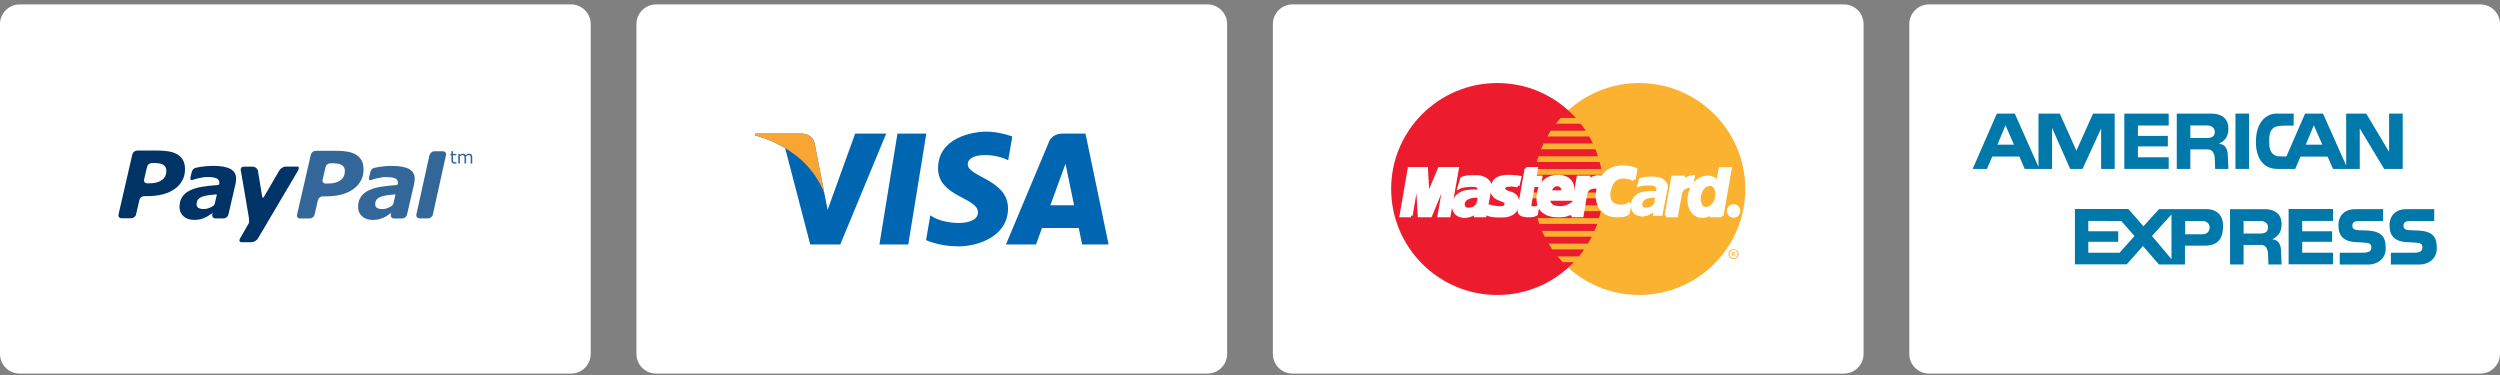 <?xml version="1.0" encoding="utf-8"?>
<!-- Generator: Adobe Illustrator 16.0.0, SVG Export Plug-In . SVG Version: 6.00 Build 0)  -->
<!DOCTYPE svg PUBLIC "-//W3C//DTD SVG 1.1//EN" "http://www.w3.org/Graphics/SVG/1.1/DTD/svg11.dtd">
<svg version="1.1" id="Layer_1" xmlns="http://www.w3.org/2000/svg" xmlns:xlink="http://www.w3.org/1999/xlink" x="0px" y="0px"
	 width="160px" height="24px" viewBox="0 0 160 24" enable-background="new 0 0 160 24" xml:space="preserve">
<rect x="0" y="0" width="160" height="24" fill="#808080" stroke="none"/>
<g>
	<path fill="#FFFFFF" d="M78.536,22.649c0,0.695-0.563,1.26-1.26,1.26H41.992c-0.696,0-1.26-0.564-1.26-1.26V1.542
		c0-0.696,0.564-1.26,1.26-1.26h35.284c0.696,0,1.26,0.564,1.26,1.26V22.649z"/>
	<g>
		<g>
			<polygon fill="#0066B2" points="58.129,15.645 56.283,15.645 57.437,8.551 59.284,8.551 			"/>
			<path fill="#0066B2" d="M54.729,8.551l-1.761,4.878l-0.208-1.05v0l-0.622-3.19c0,0-0.075-0.639-0.876-0.639h-2.91l-0.034,0.121
				c0,0,0.89,0.185,1.932,0.811l1.604,6.162h1.924l2.938-7.093H54.729z"/>
			<path fill="#0066B2" d="M69.255,15.645h1.695l-1.479-7.093h-1.483c-0.686,0-0.854,0.529-0.854,0.529l-2.753,6.564h1.925
				l0.385-1.054h2.348L69.255,15.645z M67.223,13.136l0.97-2.655l0.547,2.655H67.223z"/>
			<path fill="#0066B2" d="M64.524,10.257l0.264-1.523c0,0-0.813-0.309-1.661-0.309c-0.916,0-3.092,0.4-3.092,2.348
				c0,1.833,2.554,1.855,2.554,2.817c0,0.963-2.291,0.791-3.047,0.185l-0.274,1.592c0,0,0.824,0.4,2.084,0.4
				c1.259,0,3.162-0.652,3.162-2.429c0-1.844-2.577-2.016-2.577-2.817C61.937,9.718,63.735,9.822,64.524,10.257z"/>
		</g>
		<path fill="#F9A533" d="M52.76,12.38l-0.622-3.19c0,0-0.075-0.639-0.876-0.639h-2.91l-0.034,0.121c0,0,1.399,0.29,2.741,1.375
			C52.342,11.086,52.76,12.38,52.76,12.38z"/>
	</g>
</g>
<g>
	<path fill="#FFFFFF" d="M37.805,22.648c0,0.697-0.564,1.261-1.261,1.261H1.259C0.564,23.909,0,23.346,0,22.648V1.542
		c0-0.696,0.564-1.26,1.259-1.26h35.285c0.696,0,1.261,0.563,1.261,1.26V22.648z"/>
	<g>
		<path fill="#336699" d="M26.183,10.818c-0.238-0.132-0.612-0.2-1.124-0.2c-0.253,0-0.507,0.02-0.764,0.06
			c-0.187,0.029-0.205,0.034-0.321,0.059c-0.239,0.053-0.276,0.292-0.276,0.292l-0.077,0.317c-0.043,0.201,0.071,0.192,0.122,0.177
			c0.105-0.032,0.162-0.063,0.376-0.111c0.204-0.046,0.418-0.081,0.589-0.079c0.253,0,0.443,0.027,0.572,0.08
			c0.126,0.056,0.189,0.15,0.189,0.286c0.001,0.032,0.001,0.063-0.01,0.089c-0.011,0.025-0.03,0.049-0.091,0.057
			c-0.359,0.021-0.617,0.055-0.93,0.1c-0.306,0.043-0.573,0.117-0.798,0.219c-0.238,0.106-0.418,0.249-0.541,0.428
			c-0.12,0.181-0.181,0.4-0.181,0.658c0,0.243,0.087,0.441,0.257,0.597c0.172,0.151,0.395,0.228,0.664,0.228
			c0.169-0.001,0.301-0.014,0.396-0.037c0.092-0.023,0.194-0.058,0.302-0.104c0.081-0.034,0.168-0.083,0.26-0.144
			c0.092-0.062,0.155-0.105,0.237-0.159l0.003,0.005l-0.023,0.102c-0.001,0.001-0.001,0.002-0.001,0.002v0.002
			c-0.026,0.123,0.048,0.224,0.168,0.236l0.002,0.002h0.011l0.001,0.001c0.079,0,0.354,0,0.483-0.001h0.091
			c0.006,0,0.006-0.002,0.008-0.003c0.124-0.015,0.241-0.116,0.27-0.237l0.461-1.982c0.009-0.047,0.018-0.1,0.022-0.164
			c0.006-0.062,0.014-0.114,0.012-0.151C26.541,11.16,26.421,10.952,26.183,10.818z M25.068,13.183
			c-0.078,0.049-0.16,0.092-0.246,0.127c-0.117,0.047-0.227,0.071-0.328,0.071c-0.157,0-0.277-0.021-0.359-0.069
			c-0.081-0.045-0.123-0.122-0.122-0.234c0-0.129,0.029-0.229,0.091-0.308c0.063-0.075,0.154-0.136,0.27-0.181
			c0.113-0.039,0.253-0.071,0.414-0.093c0.145-0.018,0.428-0.051,0.464-0.051s0.061-0.02,0.044,0.076
			c-0.006,0.042-0.089,0.379-0.127,0.531C25.157,13.098,25.096,13.164,25.068,13.183z"/>
		<path fill="#003366" d="M18.275,10.662c-0.134,0-0.312,0.109-0.395,0.241c0,0-0.903,1.546-0.991,1.701
			c-0.048,0.083-0.097,0.03-0.105-0.001c-0.007-0.038-0.279-1.689-0.279-1.689c-0.031-0.133-0.17-0.248-0.344-0.248L15.6,10.667
			c-0.136,0-0.22,0.109-0.19,0.24c0,0,0.43,2.437,0.514,3.01c0.042,0.316-0.004,0.373-0.004,0.373l-0.557,0.972
			c-0.082,0.131-0.037,0.239,0.098,0.239l0.651-0.001c0.135,0,0.313-0.106,0.395-0.238l2.506-4.241c0,0,0.24-0.362,0.019-0.359
			C18.88,10.665,18.275,10.662,18.275,10.662"/>
		<path fill="#003366" d="M10.361,11.523c-0.189,0.139-0.452,0.209-0.793,0.209H9.414c-0.136,0-0.222-0.108-0.192-0.241l0.19-0.815
			c0.028-0.131,0.164-0.241,0.3-0.239l0.206-0.002c0.241,0,0.423,0.041,0.548,0.123c0.121,0.079,0.183,0.206,0.179,0.375
			C10.648,11.188,10.552,11.385,10.361,11.523 M11.721,10.266c-0.078-0.153-0.195-0.277-0.345-0.37
			c-0.155-0.097-0.336-0.163-0.546-0.202c-0.211-0.038-0.459-0.057-0.743-0.06L8.773,9.636c-0.137,0.001-0.27,0.108-0.302,0.239
			l-0.886,3.853c-0.03,0.131,0.055,0.239,0.191,0.239h0.629c0.135,0,0.271-0.105,0.301-0.239l0.216-0.935
			c0.029-0.132,0.164-0.239,0.3-0.239h0.18c0.77-0.001,1.366-0.159,1.796-0.474c0.428-0.314,0.642-0.731,0.641-1.247
			C11.842,10.606,11.802,10.417,11.721,10.266"/>
		<path fill="#336699" d="M21.788,11.54c-0.188,0.137-0.453,0.206-0.794,0.206h-0.156c-0.136,0.001-0.223-0.109-0.191-0.24
			l0.189-0.816c0.028-0.129,0.165-0.24,0.299-0.238l0.207-0.002c0.242,0.002,0.422,0.042,0.547,0.122
			c0.123,0.081,0.183,0.208,0.183,0.375C22.072,11.203,21.978,11.399,21.788,11.54 M23.146,10.279
			c-0.078-0.152-0.197-0.275-0.347-0.371c-0.153-0.096-0.336-0.162-0.548-0.2c-0.207-0.037-0.457-0.058-0.74-0.059L20.196,9.65
			c-0.136,0.002-0.268,0.108-0.3,0.24l-0.885,3.851c-0.032,0.132,0.056,0.241,0.189,0.24l0.632-0.001
			c0.134,0.001,0.27-0.107,0.302-0.239l0.213-0.934c0.03-0.131,0.167-0.241,0.302-0.239h0.18c0.771,0,1.369-0.159,1.796-0.474
			c0.427-0.317,0.642-0.732,0.642-1.249C23.266,10.621,23.227,10.43,23.146,10.279"/>
		<path fill="#003366" d="M14.753,10.815c-0.238-0.133-0.612-0.2-1.124-0.2c-0.253,0-0.507,0.02-0.763,0.06
			c-0.187,0.029-0.206,0.034-0.323,0.059c-0.238,0.053-0.276,0.292-0.276,0.292l-0.077,0.316c-0.044,0.202,0.072,0.193,0.124,0.178
			c0.104-0.031,0.16-0.062,0.374-0.111c0.202-0.046,0.418-0.081,0.59-0.079c0.252,0,0.443,0.027,0.571,0.08
			c0.126,0.056,0.189,0.15,0.189,0.286c0.001,0.032,0.001,0.063-0.01,0.089c-0.01,0.024-0.03,0.048-0.09,0.057
			c-0.359,0.021-0.617,0.055-0.929,0.1c-0.306,0.042-0.574,0.117-0.799,0.219c-0.238,0.107-0.417,0.249-0.54,0.428
			c-0.121,0.181-0.181,0.4-0.181,0.658c0,0.243,0.087,0.441,0.257,0.597c0.172,0.151,0.395,0.228,0.664,0.228
			c0.169-0.002,0.3-0.015,0.396-0.038c0.093-0.023,0.194-0.057,0.302-0.103c0.081-0.034,0.168-0.083,0.26-0.144
			c0.091-0.062,0.156-0.105,0.237-0.159l0.003,0.005l-0.023,0.102c0,0.001,0,0.001,0,0.002v0.002
			c-0.027,0.123,0.047,0.224,0.168,0.235l0.002,0.003h0.01l0.001,0.001c0.079,0,0.355,0,0.483-0.001h0.09
			c0.006,0,0.006-0.002,0.009-0.003c0.124-0.016,0.241-0.116,0.269-0.237l0.46-1.983c0.01-0.046,0.02-0.1,0.023-0.162
			c0.006-0.063,0.013-0.114,0.011-0.151C15.112,11.157,14.993,10.95,14.753,10.815z M13.642,13.18
			c-0.079,0.049-0.161,0.092-0.248,0.127c-0.116,0.047-0.227,0.071-0.329,0.071c-0.157,0-0.278-0.021-0.359-0.069
			c-0.081-0.045-0.123-0.123-0.123-0.234c0-0.129,0.03-0.229,0.092-0.308c0.063-0.076,0.153-0.137,0.268-0.181
			c0.114-0.04,0.253-0.071,0.416-0.094c0.143-0.018,0.427-0.05,0.463-0.051c0.036,0,0.061-0.021,0.044,0.076
			c-0.007,0.042-0.089,0.379-0.126,0.531C13.729,13.095,13.668,13.162,13.642,13.18z"/>
		<g>
			<g>
				<path fill="#336699" d="M28.542,9.92c0.027-0.13-0.055-0.238-0.19-0.238h-0.563l0,0h-0.001c-0.119,0-0.229,0.089-0.275,0.2
					c-0.007,0.014-0.022,0.024-0.026,0.039c0,0-0.014,0.062-0.036,0.167l-0.768,3.478c-0.021,0.093-0.036,0.157-0.04,0.172
					l0.003,0.004c-0.025,0.118,0.048,0.207,0.16,0.224l0.009,0.013h0.584c0.134,0,0.271-0.107,0.302-0.24l0.844-3.817L28.542,9.92z"
					/>
			</g>
		</g>
		<g>
			<path fill="#336699" d="M29.207,10.458c-0.02,0.005-0.041,0.009-0.063,0.012c-0.023,0.003-0.043,0.005-0.062,0.005
				c-0.062,0-0.11-0.017-0.143-0.05c-0.032-0.034-0.048-0.087-0.048-0.161V9.938h-0.07V9.852h0.07V9.676h0.102v0.176h0.214v0.087
				h-0.214v0.278c0,0.032,0.002,0.058,0.002,0.076c0.002,0.018,0.008,0.035,0.017,0.051c0.009,0.015,0.019,0.025,0.033,0.032
				c0.014,0.006,0.035,0.01,0.063,0.01c0.018,0,0.035-0.003,0.054-0.007c0.019-0.005,0.031-0.01,0.039-0.013h0.006V10.458z"/>
			<path fill="#336699" d="M30.226,10.464h-0.104v-0.35c0-0.025-0.001-0.051-0.003-0.076c-0.003-0.024-0.008-0.043-0.016-0.059
				c-0.009-0.015-0.021-0.027-0.036-0.035c-0.017-0.008-0.039-0.012-0.068-0.012s-0.058,0.007-0.086,0.021
				c-0.029,0.014-0.059,0.033-0.087,0.055c0.001,0.008,0.002,0.018,0.002,0.029c0.001,0.011,0.002,0.021,0.002,0.033v0.393h-0.103
				v-0.35c0-0.026-0.002-0.053-0.005-0.076c-0.002-0.025-0.008-0.044-0.016-0.059c-0.007-0.016-0.02-0.027-0.035-0.036
				c-0.016-0.007-0.038-0.011-0.068-0.011c-0.028,0-0.057,0.007-0.085,0.021s-0.056,0.031-0.085,0.053v0.458h-0.102V9.852h0.102
				v0.068c0.033-0.026,0.065-0.048,0.098-0.063c0.03-0.015,0.064-0.022,0.103-0.022c0.041,0,0.076,0.008,0.105,0.026
				c0.028,0.017,0.05,0.042,0.064,0.073c0.042-0.035,0.08-0.061,0.114-0.076c0.035-0.016,0.07-0.023,0.11-0.023
				c0.067,0,0.117,0.021,0.149,0.062c0.032,0.041,0.048,0.098,0.048,0.17V10.464z"/>
		</g>
	</g>
</g>
<g>
	<path fill="#FFFFFF" d="M119.269,22.649c0,0.696-0.564,1.26-1.261,1.26H82.724c-0.696,0-1.261-0.563-1.261-1.26V1.542
		c0-0.696,0.564-1.26,1.261-1.26h35.284c0.696,0,1.261,0.564,1.261,1.26V22.649z"/>
	<g>
		<polygon fill-rule="evenodd" clip-rule="evenodd" fill="#FBB231" points="104.903,18.878 105.252,18.869 105.598,18.844 
			105.937,18.8 106.272,18.741 106.601,18.665 106.923,18.573 107.239,18.466 107.548,18.344 107.85,18.208 108.143,18.06 
			108.426,17.895 108.703,17.718 108.969,17.528 109.225,17.326 109.472,17.115 109.708,16.889 109.934,16.652 110.146,16.405 
			110.348,16.149 110.538,15.884 110.714,15.606 110.879,15.323 111.026,15.03 111.165,14.729 111.285,14.418 111.394,14.103 
			111.484,13.781 111.561,13.453 111.62,13.117 111.663,12.778 111.688,12.433 111.697,12.083 111.688,11.735 111.663,11.392 
			111.62,11.054 111.561,10.722 111.484,10.395 111.394,10.074 111.285,9.759 111.165,9.452 111.026,9.153 110.879,8.859 
			110.714,8.578 110.538,8.302 110.348,8.036 110.146,7.782 109.934,7.535 109.708,7.299 109.472,7.075 109.225,6.863 
			108.969,6.661 108.703,6.471 108.426,6.295 108.143,6.133 107.85,5.984 107.548,5.846 107.239,5.726 106.923,5.618 106.601,5.526 
			106.272,5.451 105.937,5.392 105.598,5.348 105.252,5.323 104.903,5.313 104.555,5.323 104.209,5.348 103.871,5.392 
			103.537,5.451 103.21,5.526 102.887,5.618 102.573,5.726 102.265,5.846 101.965,5.984 101.675,6.133 101.391,6.295 101.116,6.471 
			100.852,6.661 100.595,6.863 100.35,7.075 100.113,7.299 99.89,7.535 99.677,7.782 99.475,8.036 99.289,8.302 99.111,8.578 
			98.949,8.859 98.799,9.153 98.664,9.452 98.542,9.759 98.438,10.074 98.346,10.395 98.27,10.722 98.211,11.054 98.167,11.392 
			98.142,11.735 98.133,12.083 98.142,12.433 98.167,12.778 98.211,13.117 98.27,13.453 98.346,13.781 98.438,14.103 98.542,14.418 
			98.664,14.729 98.799,15.03 98.949,15.323 99.111,15.606 99.289,15.884 99.475,16.149 99.677,16.405 99.89,16.652 100.113,16.889 
			100.35,17.115 100.595,17.326 100.852,17.528 101.116,17.718 101.391,17.895 101.675,18.06 101.965,18.208 102.265,18.344 
			102.573,18.466 102.887,18.573 103.21,18.665 103.537,18.741 103.871,18.8 104.209,18.844 104.555,18.869 104.903,18.878 
			104.903,18.878 		"/>
		<polygon fill-rule="evenodd" clip-rule="evenodd" fill="#EC1C2E" points="95.829,18.878 96.176,18.869 96.521,18.844 96.86,18.8 
			97.195,18.741 97.521,18.665 97.844,18.573 98.158,18.466 98.467,18.344 98.766,18.208 99.057,18.06 99.341,17.895 99.615,17.718 
			99.881,17.528 100.137,17.326 100.381,17.115 100.617,16.889 100.842,16.652 101.055,16.405 101.256,16.149 101.443,15.884 
			101.619,15.606 101.782,15.323 101.933,15.03 102.067,14.729 102.189,14.418 102.294,14.103 102.386,13.781 102.461,13.453 
			102.521,13.117 102.564,12.778 102.589,12.433 102.599,12.083 102.589,11.735 102.564,11.392 102.521,11.054 102.461,10.722 
			102.386,10.395 102.294,10.074 102.189,9.759 102.067,9.452 101.933,9.153 101.782,8.859 101.619,8.578 101.443,8.302 
			101.256,8.036 101.055,7.782 100.842,7.535 100.617,7.299 100.381,7.075 100.137,6.863 99.881,6.661 99.615,6.471 99.341,6.295 
			99.057,6.133 98.766,5.984 98.467,5.846 98.158,5.726 97.844,5.618 97.521,5.526 97.195,5.451 96.86,5.392 96.521,5.348 
			96.176,5.323 95.829,5.313 95.479,5.323 95.134,5.348 94.795,5.392 94.459,5.451 94.131,5.526 93.809,5.618 93.493,5.726 
			93.184,5.846 92.883,5.984 92.59,6.133 92.306,6.295 92.029,6.471 91.763,6.661 91.507,6.863 91.26,7.075 91.024,7.299 
			90.798,7.535 90.585,7.782 90.384,8.036 90.194,8.302 90.018,8.578 89.854,8.859 89.704,9.153 89.567,9.452 89.445,9.759 
			89.338,10.074 89.246,10.395 89.172,10.722 89.111,11.054 89.068,11.392 89.043,11.735 89.033,12.083 89.043,12.433 
			89.068,12.778 89.111,13.117 89.172,13.453 89.246,13.781 89.338,14.103 89.445,14.418 89.567,14.729 89.704,15.03 89.854,15.323 
			90.018,15.606 90.194,15.884 90.384,16.149 90.585,16.405 90.798,16.652 91.024,16.889 91.26,17.115 91.507,17.326 91.763,17.528 
			92.029,17.718 92.306,17.895 92.59,18.06 92.883,18.208 93.184,18.344 93.493,18.466 93.809,18.573 94.131,18.665 94.459,18.741 
			94.795,18.8 95.134,18.844 95.479,18.869 95.829,18.878 95.829,18.878 		"/>
		<polygon fill-rule="evenodd" clip-rule="evenodd" fill="#FBB231" points="99.572,7.915 103.175,7.915 103.175,7.546 99.883,7.546 
			99.572,7.915 99.572,7.915 		"/>
		<polygon fill-rule="evenodd" clip-rule="evenodd" fill="#FBB231" points="99.031,8.733 103.175,8.733 103.175,8.365 99.249,8.365 
			99.031,8.733 99.031,8.733 		"/>
		<polygon fill-rule="evenodd" clip-rule="evenodd" fill="#FBB231" points="98.629,9.551 103.175,9.551 103.175,9.182 98.789,9.182 
			98.629,9.551 98.629,9.551 		"/>
		<polygon fill-rule="evenodd" clip-rule="evenodd" fill="#FBB231" points="98.352,10.37 103.175,10.37 103.175,10.001 
			98.467,10.001 98.352,10.37 98.352,10.37 		"/>
		<polygon fill-rule="evenodd" clip-rule="evenodd" fill="#FBB231" points="98.512,14.328 103.187,14.328 103.187,13.96 
			98.398,13.96 98.512,14.328 98.512,14.328 		"/>
		<polygon fill-rule="evenodd" clip-rule="evenodd" fill="#FBB231" points="98.857,15.147 103.187,15.147 103.187,14.778 
			98.686,14.778 98.857,15.147 98.857,15.147 		"/>
		<polygon fill-rule="evenodd" clip-rule="evenodd" fill="#FBB231" points="99.343,15.963 103.187,15.963 103.187,15.595 
			99.111,15.595 99.343,15.963 99.343,15.963 		"/>
		<polygon fill-rule="evenodd" clip-rule="evenodd" fill="#FBB231" points="100.012,16.782 103.187,16.782 103.187,16.411 
			99.688,16.411 100.012,16.782 100.012,16.782 		"/>
		<polygon fill-rule="evenodd" clip-rule="evenodd" fill="#FBB231" points="98.189,11.187 103.175,11.187 103.175,10.818 
			98.261,10.818 98.189,11.187 98.189,11.187 		"/>
		<polygon fill-rule="evenodd" clip-rule="evenodd" fill="#FBB231" points="101.229,13.511 103.13,13.511 103.13,13.142 
			101.297,13.142 101.229,13.511 101.229,13.511 		"/>
		<polygon fill-rule="evenodd" clip-rule="evenodd" fill="#FBB231" points="101.379,12.693 103.13,12.693 103.13,12.323 
			101.447,12.323 101.379,12.693 101.379,12.693 		"/>
		<polygon fill-rule="evenodd" clip-rule="evenodd" fill="#FBB231" points="98.064,12.323 98.559,12.323 98.559,12.693 
			98.087,12.693 98.064,12.323 98.064,12.323 		"/>
		<polygon fill-rule="evenodd" clip-rule="evenodd" fill="#FFFFFF" points="97.142,11.877 97.11,11.875 97.078,11.871 
			97.049,11.866 97.019,11.861 96.99,11.857 96.961,11.852 96.932,11.848 96.899,11.843 96.867,11.838 96.83,11.836 96.789,11.833 
			96.746,11.832 96.698,11.832 96.646,11.833 96.586,11.838 96.52,11.843 96.475,11.85 96.431,11.857 96.392,11.871 96.357,11.884 
			96.325,11.9 96.296,11.918 96.272,11.942 96.252,11.962 96.238,11.987 96.227,12.012 96.223,12.04 96.223,12.067 96.229,12.097 
			96.238,12.126 96.256,12.157 96.279,12.187 96.325,12.229 96.381,12.264 96.443,12.293 96.513,12.318 96.586,12.342 
			96.661,12.367 96.737,12.395 96.811,12.424 96.879,12.463 96.943,12.511 97,12.568 97.049,12.639 97.085,12.726 97.107,12.829 
			97.117,12.953 97.107,13.097 97.092,13.204 97.064,13.299 97.027,13.386 96.982,13.461 96.93,13.527 96.869,13.584 96.806,13.635 
			96.735,13.678 96.661,13.712 96.586,13.742 96.508,13.765 96.429,13.783 96.35,13.797 96.275,13.804 96.199,13.809 96.129,13.811 
			96.029,13.811 95.938,13.809 95.859,13.809 95.783,13.807 95.715,13.804 95.652,13.799 95.598,13.794 95.545,13.788 
			95.497,13.783 95.453,13.774 95.41,13.767 95.371,13.756 95.332,13.746 95.296,13.732 95.259,13.72 95.22,13.704 95.322,13.2 
			95.344,13.204 95.369,13.212 95.4,13.22 95.44,13.229 95.48,13.238 95.527,13.248 95.577,13.259 95.632,13.269 95.689,13.277 
			95.748,13.287 95.811,13.293 95.875,13.301 95.94,13.303 96.008,13.305 96.073,13.305 96.141,13.303 96.206,13.289 96.259,13.271 
			96.301,13.246 96.332,13.214 96.355,13.182 96.373,13.144 96.385,13.107 96.395,13.074 96.398,13.007 96.378,12.95 96.339,12.904 
			96.282,12.865 96.213,12.831 96.133,12.797 96.044,12.765 95.955,12.729 95.863,12.688 95.776,12.639 95.696,12.58 95.623,12.509 
			95.565,12.421 95.524,12.318 95.504,12.195 95.506,12.049 95.518,11.96 95.533,11.875 95.557,11.797 95.584,11.724 95.62,11.656 
			95.661,11.596 95.71,11.539 95.768,11.489 95.834,11.445 95.906,11.408 95.988,11.375 96.08,11.349 96.184,11.328 96.296,11.312 
			96.419,11.303 96.555,11.301 96.639,11.301 96.717,11.303 96.787,11.306 96.852,11.308 96.909,11.312 96.961,11.317 
			97.007,11.321 97.049,11.326 97.088,11.331 97.119,11.337 97.148,11.342 97.177,11.347 97.199,11.351 97.22,11.354 97.24,11.358 
			97.258,11.361 97.142,11.877 97.142,11.877 		"/>
		<polyline fill="none" stroke="#FFFFFF" stroke-width="0.216" stroke-miterlimit="2.613" points="97.142,11.877 97.142,11.877 
			97.11,11.875 97.078,11.871 97.049,11.866 97.019,11.861 96.99,11.857 96.961,11.852 96.932,11.848 96.899,11.843 96.867,11.838 
			96.83,11.836 96.789,11.833 96.746,11.832 96.698,11.832 96.646,11.833 96.586,11.838 96.52,11.843 96.52,11.843 96.475,11.85 
			96.431,11.857 96.392,11.871 96.357,11.884 96.325,11.9 96.296,11.918 96.272,11.942 96.252,11.962 96.238,11.987 96.227,12.012 
			96.223,12.04 96.223,12.067 96.229,12.097 96.238,12.126 96.256,12.157 96.279,12.187 96.279,12.187 96.325,12.229 96.381,12.264 
			96.443,12.293 96.513,12.318 96.586,12.342 96.661,12.367 96.737,12.395 96.811,12.424 96.879,12.463 96.943,12.511 97,12.568 
			97.049,12.639 97.085,12.726 97.107,12.829 97.117,12.953 97.107,13.097 97.107,13.097 97.092,13.204 97.064,13.299 
			97.027,13.386 96.982,13.461 96.93,13.527 96.869,13.584 96.806,13.635 96.735,13.678 96.661,13.712 96.586,13.742 96.508,13.765 
			96.429,13.783 96.35,13.797 96.275,13.804 96.199,13.809 96.129,13.811 96.129,13.811 96.029,13.811 95.938,13.809 95.859,13.809 
			95.783,13.807 95.715,13.804 95.652,13.799 95.598,13.794 95.545,13.788 95.497,13.783 95.453,13.774 95.41,13.767 95.371,13.756 
			95.332,13.746 95.296,13.732 95.259,13.72 95.22,13.704 95.322,13.2 95.322,13.2 95.344,13.204 95.369,13.212 95.4,13.22 
			95.44,13.229 95.48,13.238 95.527,13.248 95.577,13.259 95.632,13.269 95.689,13.277 95.748,13.287 95.811,13.293 95.875,13.301 
			95.94,13.303 96.008,13.305 96.073,13.305 96.141,13.303 96.141,13.303 96.206,13.289 96.259,13.271 96.301,13.246 96.332,13.214 
			96.355,13.182 96.373,13.144 96.385,13.107 96.395,13.074 96.395,13.074 96.398,13.007 96.378,12.95 96.339,12.904 96.282,12.865 
			96.213,12.831 96.133,12.797 96.044,12.765 95.955,12.729 95.863,12.688 95.776,12.639 95.696,12.58 95.623,12.509 95.565,12.421 
			95.524,12.318 95.504,12.195 95.506,12.049 95.506,12.049 95.518,11.96 95.533,11.875 95.557,11.797 95.584,11.724 95.62,11.656 
			95.661,11.596 95.71,11.539 95.768,11.489 95.834,11.445 95.906,11.408 95.988,11.375 96.08,11.349 96.184,11.328 96.296,11.312 
			96.419,11.303 96.555,11.301 96.555,11.301 96.639,11.301 96.717,11.303 96.787,11.306 96.852,11.308 96.909,11.312 
			96.961,11.317 97.007,11.321 97.049,11.326 97.088,11.331 97.119,11.337 97.148,11.342 97.177,11.347 97.199,11.351 97.22,11.354 
			97.24,11.358 97.258,11.361 97.142,11.877 		"/>
		<polygon fill-rule="evenodd" clip-rule="evenodd" fill="#FFFFFF" points="97.684,10.795 98.318,10.795 98.225,11.349 
			98.606,11.349 98.523,11.866 98.121,11.854 97.902,13.131 97.899,13.177 97.91,13.216 97.934,13.246 97.964,13.271 98.005,13.287 
			98.051,13.301 98.101,13.31 98.156,13.313 98.206,13.312 98.251,13.308 98.293,13.301 98.33,13.291 98.359,13.281 98.38,13.276 
			98.394,13.271 98.398,13.269 98.318,13.693 98.303,13.704 98.285,13.714 98.27,13.724 98.254,13.732 98.238,13.739 98.22,13.746 
			98.199,13.754 98.179,13.761 98.156,13.767 98.133,13.771 98.105,13.776 98.078,13.781 98.049,13.786 98.014,13.789 
			97.977,13.794 97.938,13.799 97.764,13.799 97.672,13.791 97.593,13.783 97.52,13.769 97.457,13.754 97.404,13.732 97.361,13.71 
			97.322,13.682 97.293,13.652 97.27,13.62 97.254,13.582 97.242,13.542 97.236,13.499 97.233,13.451 97.233,13.4 97.24,13.349 
			97.248,13.291 97.684,10.795 97.684,10.795 		"/>
		<polyline fill="none" stroke="#FFFFFF" stroke-width="0.216" stroke-miterlimit="2.613" points="97.684,10.795 98.318,10.795 
			98.225,11.349 98.606,11.349 98.523,11.866 98.121,11.854 97.902,13.131 97.902,13.131 97.899,13.177 97.91,13.216 97.934,13.246 
			97.964,13.271 98.005,13.287 98.051,13.301 98.101,13.31 98.156,13.313 98.156,13.313 98.206,13.312 98.251,13.308 98.293,13.301 
			98.33,13.291 98.359,13.281 98.38,13.276 98.394,13.271 98.398,13.269 98.318,13.693 98.318,13.693 98.303,13.704 98.285,13.714 
			98.27,13.724 98.254,13.732 98.238,13.739 98.22,13.746 98.199,13.754 98.179,13.761 98.156,13.767 98.133,13.771 98.105,13.776 
			98.078,13.781 98.049,13.786 98.014,13.789 97.977,13.794 97.938,13.799 97.764,13.799 97.764,13.799 97.672,13.791 
			97.593,13.783 97.52,13.769 97.457,13.754 97.404,13.732 97.361,13.71 97.322,13.682 97.293,13.652 97.27,13.62 97.254,13.582 
			97.242,13.542 97.236,13.499 97.233,13.451 97.233,13.4 97.24,13.349 97.248,13.291 97.684,10.795 		"/>
		<polyline fill="none" stroke="#FFFFFF" stroke-width="0.216" stroke-miterlimit="2.613" points="99.111,12.729 99.111,12.729 
			99.105,12.767 99.104,12.808 99.107,12.852 99.117,12.896 99.133,12.938 99.15,12.98 99.176,13.022 99.203,13.062 99.235,13.102 
			99.27,13.136 99.307,13.17 99.348,13.196 99.389,13.223 99.434,13.243 99.48,13.259 99.526,13.269 99.526,13.269 99.586,13.277 
			99.643,13.284 99.702,13.291 99.762,13.296 99.82,13.299 99.883,13.299 99.942,13.296 100.004,13.291 100.066,13.281 
			100.128,13.271 100.191,13.257 100.254,13.236 100.318,13.212 100.384,13.184 100.447,13.147 100.514,13.107 100.423,13.671 
			100.423,13.671 100.386,13.689 100.35,13.708 100.313,13.722 100.279,13.734 100.244,13.746 100.207,13.758 100.172,13.767 
			100.132,13.774 100.091,13.781 100.045,13.786 99.998,13.789 99.945,13.794 99.885,13.797 99.824,13.797 99.752,13.799 
			99.677,13.799 99.677,13.799 99.564,13.797 99.451,13.786 99.336,13.769 99.222,13.742 99.109,13.708 99.002,13.664 
			98.899,13.606 98.803,13.54 98.714,13.463 98.636,13.368 98.57,13.264 98.515,13.142 98.477,13.007 98.451,12.854 98.443,12.685 
			98.455,12.498 98.455,12.498 98.465,12.424 98.479,12.339 98.496,12.25 98.521,12.154 98.557,12.056 98.598,11.958 98.649,11.857 
			98.714,11.761 98.787,11.669 98.876,11.582 98.977,11.505 99.091,11.436 99.224,11.378 99.373,11.337 99.537,11.31 99.723,11.301 
			99.723,11.301 99.813,11.303 99.906,11.312 100,11.328 100.094,11.351 100.186,11.386 100.273,11.427 100.357,11.481 
			100.432,11.545 100.5,11.624 100.559,11.715 100.604,11.82 100.636,11.942 100.654,12.078 100.656,12.234 100.641,12.408 
			100.605,12.601 100.595,12.739 98.927,12.739 99.031,12.289 100.033,12.289 100.033,12.289 100.039,12.232 100.035,12.177 
			100.031,12.126 100.022,12.081 100.006,12.038 99.99,11.999 99.968,11.964 99.945,11.932 99.918,11.905 99.888,11.882 
			99.854,11.861 99.818,11.843 99.782,11.83 99.746,11.82 99.707,11.813 99.666,11.809 99.666,11.809 99.622,11.811 99.581,11.818 
			99.542,11.827 99.504,11.841 99.464,11.859 99.43,11.879 99.396,11.905 99.365,11.932 99.336,11.964 99.309,11.999 99.283,12.035 
			99.263,12.074 99.242,12.116 99.227,12.161 99.213,12.207 99.203,12.255 99.111,12.729 		"/>
		<polygon fill-rule="evenodd" clip-rule="evenodd" fill="#FFFFFF" points="104.568,11.486 104.538,11.47 104.509,11.456 
			104.478,11.44 104.442,11.424 104.408,11.411 104.369,11.397 104.331,11.383 104.29,11.37 104.247,11.358 104.202,11.349 
			104.154,11.34 104.107,11.333 104.054,11.328 104.001,11.324 103.946,11.324 103.889,11.324 103.832,11.324 103.772,11.328 
			103.71,11.335 103.647,11.347 103.583,11.365 103.519,11.39 103.454,11.422 103.391,11.463 103.329,11.514 103.269,11.573 
			103.211,11.646 103.157,11.731 103.107,11.832 103.059,11.946 103.016,12.074 102.979,12.221 102.965,12.302 102.956,12.383 
			102.951,12.463 102.953,12.541 102.96,12.619 102.976,12.692 102.997,12.761 103.022,12.829 103.056,12.892 103.098,12.95 
			103.146,13.003 103.2,13.05 103.262,13.093 103.333,13.127 103.411,13.156 103.498,13.177 103.527,13.184 103.563,13.191 
			103.604,13.194 103.649,13.2 103.699,13.204 103.752,13.204 103.809,13.204 103.866,13.2 103.926,13.192 103.985,13.182 
			104.043,13.165 104.1,13.147 104.157,13.121 104.209,13.093 104.257,13.055 104.304,13.015 104.2,13.625 104.187,13.637 
			104.173,13.649 104.154,13.667 104.135,13.68 104.108,13.698 104.077,13.714 104.04,13.73 103.999,13.744 103.946,13.761 
			103.887,13.771 103.818,13.781 103.738,13.789 103.649,13.794 103.546,13.797 103.429,13.794 103.301,13.788 103.196,13.776 
			103.091,13.754 102.985,13.72 102.881,13.673 102.779,13.618 102.684,13.55 102.593,13.47 102.508,13.378 102.431,13.276 
			102.368,13.161 102.313,13.032 102.271,12.893 102.244,12.739 102.234,12.577 102.239,12.399 102.265,12.209 102.283,12.116 
			102.304,12.024 102.326,11.935 102.35,11.85 102.374,11.77 102.403,11.69 102.434,11.614 102.466,11.543 102.501,11.473 
			102.535,11.406 102.573,11.342 102.614,11.283 102.656,11.225 102.702,11.17 102.747,11.12 102.796,11.072 102.849,11.026 
			102.9,10.983 102.956,10.944 103.013,10.907 103.075,10.873 103.137,10.843 103.2,10.816 103.267,10.791 103.339,10.768 
			103.408,10.75 103.481,10.733 103.561,10.72 103.638,10.708 103.72,10.699 103.802,10.695 103.889,10.692 103.963,10.695 
			104.033,10.699 104.103,10.706 104.17,10.715 104.234,10.724 104.297,10.738 104.356,10.75 104.411,10.763 104.464,10.777 
			104.509,10.791 104.553,10.805 104.589,10.818 104.621,10.829 104.648,10.838 104.67,10.848 104.683,10.853 104.568,11.486 
			104.568,11.486 		"/>
		<polyline fill="none" stroke="#FFFFFF" stroke-width="0.216" stroke-miterlimit="2.613" points="104.568,11.486 104.568,11.486 
			104.538,11.47 104.509,11.456 104.478,11.44 104.442,11.424 104.408,11.411 104.369,11.397 104.331,11.383 104.29,11.37 
			104.247,11.358 104.202,11.349 104.154,11.34 104.107,11.333 104.054,11.328 104.001,11.324 103.946,11.324 103.889,11.324 
			103.889,11.324 103.832,11.324 103.772,11.328 103.71,11.335 103.647,11.347 103.583,11.365 103.519,11.39 103.454,11.422 
			103.391,11.463 103.329,11.514 103.269,11.573 103.211,11.646 103.157,11.731 103.107,11.832 103.059,11.946 103.016,12.074 
			102.979,12.221 102.979,12.221 102.965,12.302 102.956,12.383 102.951,12.463 102.953,12.541 102.96,12.619 102.976,12.692 
			102.997,12.761 103.022,12.829 103.056,12.892 103.098,12.95 103.146,13.003 103.2,13.05 103.262,13.093 103.333,13.127 
			103.411,13.156 103.498,13.177 103.498,13.177 103.527,13.184 103.563,13.191 103.604,13.194 103.649,13.2 103.699,13.204 
			103.752,13.204 103.809,13.204 103.866,13.2 103.926,13.192 103.985,13.182 104.043,13.165 104.1,13.147 104.157,13.121 
			104.209,13.093 104.257,13.055 104.304,13.015 104.2,13.625 104.2,13.625 104.187,13.637 104.173,13.649 104.154,13.667 
			104.135,13.68 104.108,13.698 104.077,13.714 104.04,13.73 103.999,13.744 103.946,13.761 103.887,13.771 103.818,13.781 
			103.738,13.789 103.649,13.794 103.546,13.797 103.429,13.794 103.301,13.788 103.301,13.788 103.196,13.776 103.091,13.754 
			102.985,13.72 102.881,13.673 102.779,13.618 102.684,13.55 102.593,13.47 102.508,13.378 102.431,13.276 102.368,13.161 
			102.313,13.032 102.271,12.893 102.244,12.739 102.234,12.577 102.239,12.399 102.265,12.209 102.265,12.209 102.283,12.116 
			102.304,12.024 102.326,11.935 102.35,11.85 102.374,11.77 102.403,11.69 102.434,11.614 102.466,11.543 102.501,11.473 
			102.535,11.406 102.573,11.342 102.614,11.283 102.656,11.225 102.702,11.17 102.747,11.12 102.796,11.072 102.849,11.026 
			102.9,10.983 102.956,10.944 103.013,10.907 103.075,10.873 103.137,10.843 103.2,10.816 103.267,10.791 103.339,10.768 
			103.408,10.75 103.481,10.733 103.561,10.72 103.638,10.708 103.72,10.699 103.802,10.695 103.889,10.692 103.889,10.692 
			103.963,10.695 104.033,10.699 104.103,10.706 104.17,10.715 104.234,10.724 104.297,10.738 104.356,10.75 104.411,10.763 
			104.464,10.777 104.509,10.791 104.553,10.805 104.589,10.818 104.621,10.829 104.648,10.838 104.67,10.848 104.683,10.853 
			104.568,11.486 		"/>
		<polygon fill-rule="evenodd" clip-rule="evenodd" fill="#FFFFFF" points="110.201,13.799 109.567,13.799 109.613,13.546 
			109.613,13.522 109.576,13.568 109.538,13.609 109.499,13.646 109.458,13.678 109.417,13.708 109.375,13.732 109.334,13.754 
			109.29,13.774 109.247,13.789 109.203,13.801 109.16,13.813 109.114,13.819 109.068,13.826 109.025,13.831 108.979,13.833 
			108.935,13.833 108.814,13.823 108.705,13.799 108.604,13.761 108.513,13.708 108.431,13.642 108.357,13.563 108.293,13.478 
			108.237,13.383 108.192,13.279 108.156,13.172 108.131,13.06 108.113,12.943 108.105,12.826 108.108,12.708 108.119,12.591 
			108.14,12.475 108.175,12.339 108.215,12.211 108.264,12.095 108.321,11.985 108.38,11.882 108.449,11.79 108.52,11.708 
			108.596,11.633 108.676,11.566 108.76,11.509 108.847,11.458 108.935,11.419 109.025,11.388 109.117,11.367 109.208,11.354 
			109.302,11.349 109.369,11.351 109.432,11.358 109.492,11.37 109.547,11.386 109.6,11.404 109.646,11.424 109.69,11.449 
			109.732,11.475 109.77,11.502 109.803,11.532 109.832,11.562 109.86,11.591 109.884,11.621 109.904,11.651 109.922,11.678 
			109.936,11.706 109.936,11.706 110.097,10.807 110.718,10.807 110.201,13.799 110.201,13.799 		"/>
		<polyline fill="none" stroke="#FFFFFF" stroke-width="0.216" stroke-miterlimit="2.613" points="110.201,13.799 109.567,13.799 
			109.613,13.546 109.613,13.522 109.613,13.522 109.576,13.568 109.538,13.609 109.499,13.646 109.458,13.678 109.417,13.708 
			109.375,13.732 109.334,13.754 109.29,13.774 109.247,13.789 109.203,13.801 109.16,13.813 109.114,13.819 109.068,13.826 
			109.025,13.831 108.979,13.833 108.935,13.833 108.935,13.833 108.814,13.823 108.705,13.799 108.604,13.761 108.513,13.708 
			108.431,13.642 108.357,13.563 108.293,13.478 108.237,13.383 108.192,13.279 108.156,13.172 108.131,13.06 108.113,12.943 
			108.105,12.826 108.108,12.708 108.119,12.591 108.14,12.475 108.14,12.475 108.175,12.339 108.215,12.211 108.264,12.095 
			108.321,11.985 108.38,11.882 108.449,11.79 108.52,11.708 108.596,11.633 108.676,11.566 108.76,11.509 108.847,11.458 
			108.935,11.419 109.025,11.388 109.117,11.367 109.208,11.354 109.302,11.349 109.302,11.349 109.369,11.351 109.432,11.358 
			109.492,11.37 109.547,11.386 109.6,11.404 109.646,11.424 109.69,11.449 109.732,11.475 109.77,11.502 109.803,11.532 
			109.832,11.562 109.86,11.591 109.884,11.621 109.904,11.651 109.922,11.678 109.936,11.706 109.936,11.706 110.097,10.807 
			110.718,10.807 110.201,13.799 		"/>
		<polygon fill-rule="evenodd" clip-rule="evenodd" fill="#FBB231" points="109.165,13.246 109.229,13.241 109.289,13.227 
			109.344,13.212 109.396,13.187 109.444,13.159 109.489,13.124 109.533,13.085 109.572,13.044 109.605,12.998 109.639,12.948 
			109.668,12.896 109.693,12.841 109.716,12.783 109.735,12.724 109.75,12.662 109.763,12.601 109.773,12.537 109.78,12.47 
			109.78,12.408 109.778,12.344 109.771,12.285 109.763,12.228 109.746,12.172 109.728,12.12 109.705,12.074 109.678,12.031 
			109.648,11.994 109.613,11.962 109.574,11.935 109.533,11.917 109.489,11.905 109.441,11.9 109.38,11.905 109.322,11.914 
			109.27,11.932 109.218,11.955 109.172,11.985 109.126,12.021 109.087,12.06 109.048,12.104 109.014,12.154 108.981,12.207 
			108.951,12.261 108.927,12.321 108.903,12.383 108.886,12.445 108.867,12.511 108.854,12.577 108.842,12.679 108.847,12.788 
			108.862,12.899 108.893,13.007 108.938,13.102 108.998,13.177 109.073,13.227 109.165,13.246 109.165,13.246 		"/>
		<polygon fill-rule="evenodd" clip-rule="evenodd" fill="#FFFFFF" points="95.115,13.291 95.023,13.799 94.447,13.799 
			94.463,13.704 94.475,13.62 94.483,13.558 94.493,13.522 94.461,13.56 94.424,13.595 94.381,13.63 94.332,13.661 94.277,13.693 
			94.221,13.722 94.16,13.748 94.1,13.771 94.032,13.791 93.967,13.809 93.9,13.821 93.832,13.831 93.766,13.836 93.699,13.839 
			93.635,13.831 93.572,13.821 93.493,13.801 93.42,13.778 93.355,13.748 93.299,13.714 93.248,13.678 93.203,13.637 93.166,13.593 
			93.134,13.548 93.106,13.499 93.084,13.448 93.065,13.398 93.051,13.349 93.042,13.296 93.035,13.243 93.031,13.192 
			93.031,13.142 93.037,13.053 93.051,12.969 93.074,12.889 93.104,12.811 93.141,12.737 93.182,12.671 93.229,12.607 93.285,12.55 
			93.342,12.498 93.406,12.449 93.473,12.406 93.541,12.369 93.614,12.337 93.689,12.312 93.768,12.292 93.848,12.277 
			93.852,12.277 93.863,12.275 93.88,12.273 93.904,12.271 93.932,12.266 93.965,12.264 93.998,12.259 94.037,12.255 94.076,12.25 
			94.115,12.246 94.156,12.244 94.193,12.239 94.23,12.236 94.264,12.234 94.296,12.232 94.321,12.232 94.374,12.232 94.429,12.234 
			94.479,12.236 94.529,12.236 94.57,12.239 94.603,12.241 94.625,12.244 94.632,12.244 94.637,12.228 94.65,12.187 94.662,12.138 
			94.666,12.095 94.657,12.044 94.637,11.999 94.609,11.958 94.572,11.923 94.529,11.894 94.48,11.873 94.426,11.859 94.367,11.854 
			94.303,11.852 94.234,11.85 94.163,11.85 94.09,11.852 94.014,11.857 93.941,11.863 93.868,11.871 93.797,11.879 93.729,11.889 
			93.662,11.9 93.603,11.911 93.548,11.923 93.498,11.937 93.456,11.95 93.424,11.966 93.398,11.98 93.562,11.429 93.611,11.408 
			93.662,11.39 93.717,11.375 93.771,11.363 93.827,11.351 93.887,11.342 93.945,11.333 94.008,11.328 94.071,11.324 94.138,11.321 
			94.207,11.319 94.277,11.319 94.352,11.319 94.426,11.319 94.507,11.321 94.586,11.324 94.65,11.328 94.72,11.34 94.79,11.356 
			94.863,11.376 94.935,11.404 95.003,11.436 95.071,11.475 95.136,11.518 95.192,11.569 95.243,11.624 95.289,11.685 
			95.322,11.754 95.346,11.827 95.359,11.905 95.359,11.992 95.346,12.083 95.115,13.291 95.115,13.291 		"/>
		<polyline fill="none" stroke="#FFFFFF" stroke-width="0.216" stroke-miterlimit="2.613" points="95.115,13.291 95.023,13.799 
			94.447,13.799 94.447,13.799 94.463,13.704 94.475,13.62 94.483,13.558 94.493,13.522 94.493,13.522 94.461,13.56 94.424,13.595 
			94.381,13.63 94.332,13.661 94.277,13.693 94.221,13.722 94.16,13.748 94.1,13.771 94.032,13.791 93.967,13.809 93.9,13.821 
			93.832,13.831 93.766,13.836 93.699,13.839 93.635,13.831 93.572,13.821 93.572,13.821 93.493,13.801 93.42,13.778 93.355,13.748 
			93.299,13.714 93.248,13.678 93.203,13.637 93.166,13.593 93.134,13.548 93.106,13.499 93.084,13.448 93.065,13.398 
			93.051,13.349 93.042,13.296 93.035,13.243 93.031,13.192 93.031,13.142 93.031,13.142 93.037,13.053 93.051,12.969 
			93.074,12.889 93.104,12.811 93.141,12.737 93.182,12.671 93.229,12.607 93.285,12.55 93.342,12.498 93.406,12.449 93.473,12.406 
			93.541,12.369 93.614,12.337 93.689,12.312 93.768,12.292 93.848,12.277 93.848,12.277 93.852,12.277 93.863,12.275 93.88,12.273 
			93.904,12.271 93.932,12.266 93.965,12.264 93.998,12.259 94.037,12.255 94.076,12.25 94.115,12.246 94.156,12.244 94.193,12.239 
			94.23,12.236 94.264,12.234 94.296,12.232 94.321,12.232 94.321,12.232 94.374,12.232 94.429,12.234 94.479,12.236 94.529,12.236 
			94.57,12.239 94.603,12.241 94.625,12.244 94.632,12.244 94.632,12.244 94.637,12.228 94.65,12.187 94.662,12.138 94.666,12.095 
			94.666,12.095 94.657,12.044 94.637,11.999 94.609,11.958 94.572,11.923 94.529,11.894 94.48,11.873 94.426,11.859 94.367,11.854 
			94.367,11.854 94.303,11.852 94.234,11.85 94.163,11.85 94.09,11.852 94.014,11.857 93.941,11.863 93.868,11.871 93.797,11.879 
			93.729,11.889 93.662,11.9 93.603,11.911 93.548,11.923 93.498,11.937 93.456,11.95 93.424,11.966 93.398,11.98 93.562,11.429 
			93.562,11.429 93.611,11.408 93.662,11.39 93.717,11.375 93.771,11.363 93.827,11.351 93.887,11.342 93.945,11.333 94.008,11.328 
			94.071,11.324 94.138,11.321 94.207,11.319 94.277,11.319 94.352,11.319 94.426,11.319 94.507,11.321 94.586,11.324 
			94.586,11.324 94.65,11.328 94.72,11.34 94.79,11.356 94.863,11.376 94.935,11.404 95.003,11.436 95.071,11.475 95.136,11.518 
			95.192,11.569 95.243,11.624 95.289,11.685 95.322,11.754 95.346,11.827 95.359,11.905 95.359,11.992 95.346,12.083 
			95.115,13.291 		"/>
		<polygon fill-rule="evenodd" clip-rule="evenodd" fill="#EC1C2E" points="94.564,12.693 94.562,12.683 94.552,12.671 
			94.538,12.664 94.516,12.66 94.49,12.655 94.461,12.652 94.426,12.652 94.393,12.652 94.355,12.655 94.316,12.66 94.28,12.664 
			94.244,12.669 94.209,12.674 94.178,12.68 94.15,12.688 94.124,12.693 94.109,12.698 94.09,12.706 94.065,12.715 94.039,12.726 
			94.01,12.739 93.98,12.756 93.948,12.771 93.918,12.79 93.887,12.813 93.856,12.836 93.829,12.863 93.805,12.892 93.781,12.921 
			93.766,12.953 93.752,12.989 93.744,13.025 93.742,13.104 93.754,13.165 93.777,13.212 93.807,13.246 93.841,13.269 93.88,13.281 
			93.916,13.289 93.953,13.291 94.021,13.289 94.083,13.281 94.143,13.272 94.195,13.259 94.241,13.243 94.285,13.223 
			94.323,13.202 94.357,13.177 94.388,13.153 94.414,13.127 94.438,13.102 94.456,13.074 94.472,13.047 94.486,13.02 94.498,12.993 
			94.504,12.969 94.522,12.902 94.538,12.826 94.552,12.754 94.564,12.693 94.564,12.693 		"/>
		<polygon fill-rule="evenodd" clip-rule="evenodd" fill="#FFFFFF" points="90.301,13.799 89.68,13.799 90.199,10.795 91.28,10.795 
			91.384,12.577 92.132,10.795 93.262,10.795 92.73,13.799 92.109,13.799 92.502,11.555 92.478,11.555 91.546,13.799 90.844,13.799 
			90.839,13.704 90.823,13.455 90.803,13.102 90.779,12.693 90.756,12.285 90.736,11.926 90.721,11.665 90.715,11.555 
			90.709,11.555 90.695,11.555 90.682,11.555 90.682,11.555 90.301,13.799 90.301,13.799 		"/>
		<polyline fill="none" stroke="#FFFFFF" stroke-width="0.216" stroke-miterlimit="2.613" points="90.301,13.799 89.68,13.799 
			90.199,10.795 91.28,10.795 91.384,12.577 92.132,10.795 93.262,10.795 92.73,13.799 92.109,13.799 92.502,11.555 92.478,11.555 
			91.546,13.799 90.844,13.799 90.844,13.799 90.839,13.704 90.823,13.455 90.803,13.102 90.779,12.693 90.756,12.285 
			90.736,11.926 90.721,11.665 90.715,11.555 90.715,11.555 90.709,11.555 90.695,11.555 90.682,11.555 90.682,11.555 
			90.301,13.799 		"/>
		<polygon fill-rule="evenodd" clip-rule="evenodd" fill="#FFFFFF" points="106.471,13.291 106.376,13.799 105.802,13.799 
			105.807,13.704 105.809,13.623 105.809,13.562 105.813,13.534 105.784,13.568 105.749,13.603 105.708,13.635 105.662,13.667 
			105.615,13.696 105.56,13.724 105.502,13.752 105.445,13.774 105.383,13.791 105.319,13.811 105.255,13.821 105.19,13.831 
			105.125,13.836 105.061,13.839 104.998,13.831 104.937,13.821 104.854,13.801 104.782,13.778 104.717,13.748 104.657,13.714 
			104.607,13.678 104.563,13.637 104.527,13.593 104.496,13.548 104.469,13.499 104.447,13.448 104.429,13.398 104.418,13.349 
			104.408,13.296 104.401,13.243 104.396,13.192 104.396,13.142 104.401,13.053 104.416,12.969 104.436,12.889 104.466,12.811 
			104.5,12.737 104.543,12.671 104.592,12.607 104.645,12.55 104.704,12.498 104.765,12.449 104.832,12.406 104.903,12.369 
			104.974,12.337 105.049,12.312 105.125,12.292 105.202,12.277 105.207,12.277 105.219,12.275 105.234,12.273 105.257,12.271 
			105.287,12.266 105.319,12.264 105.354,12.259 105.389,12.255 105.429,12.25 105.471,12.246 105.509,12.244 105.548,12.239 
			105.585,12.236 105.616,12.234 105.648,12.232 105.674,12.232 105.729,12.232 105.784,12.234 105.837,12.236 105.887,12.236 
			105.93,12.239 105.966,12.241 105.986,12.244 105.996,12.244 106.001,12.228 106.008,12.187 106.015,12.138 106.019,12.095 
			106.01,12.044 105.991,11.999 105.962,11.958 105.928,11.923 105.887,11.894 105.839,11.873 105.787,11.859 105.732,11.854 
			105.669,11.852 105.601,11.85 105.53,11.85 105.456,11.852 105.381,11.857 105.308,11.863 105.234,11.871 105.163,11.879 
			105.095,11.889 105.028,11.9 104.969,11.911 104.914,11.923 104.864,11.937 104.822,11.95 104.791,11.966 104.765,11.98 
			104.926,11.429 104.976,11.408 105.028,11.39 105.081,11.375 105.136,11.363 105.192,11.351 105.25,11.342 105.31,11.333 
			105.372,11.328 105.436,11.324 105.502,11.321 105.568,11.319 105.64,11.319 105.71,11.319 105.784,11.319 105.861,11.321 
			105.938,11.324 106.003,11.328 106.072,11.34 106.143,11.356 106.216,11.376 106.287,11.404 106.357,11.436 106.426,11.475 
			106.49,11.518 106.548,11.569 106.601,11.624 106.646,11.685 106.681,11.754 106.705,11.827 106.722,11.905 106.722,11.992 
			106.71,12.083 106.471,13.291 106.471,13.291 		"/>
		<polygon fill-rule="evenodd" clip-rule="evenodd" fill="#FFFFFF" points="106.376,13.815 106.39,13.801 106.483,13.293 
			106.456,13.289 106.362,13.797 106.376,13.783 106.376,13.815 106.387,13.813 106.39,13.801 106.376,13.815 106.376,13.815 		"/>
		<polygon fill-rule="evenodd" clip-rule="evenodd" fill="#FFFFFF" points="105.787,13.799 105.802,13.815 106.376,13.815 
			106.376,13.783 105.802,13.783 105.816,13.799 105.787,13.799 105.786,13.815 105.802,13.815 105.787,13.799 105.787,13.799 		"/>
		<polygon fill-rule="evenodd" clip-rule="evenodd" fill="#FFFFFF" points="105.824,13.542 105.804,13.525 105.795,13.562 
			105.792,13.623 105.792,13.704 105.787,13.799 105.816,13.799 105.819,13.704 105.824,13.623 105.822,13.562 105.822,13.542 
			105.802,13.525 105.824,13.542 105.824,13.542 		"/>
		<polygon fill-rule="evenodd" clip-rule="evenodd" fill="#FFFFFF" points="104.935,13.836 104.935,13.836 104.998,13.846 
			105.061,13.852 105.125,13.85 105.19,13.846 105.257,13.836 105.321,13.823 105.386,13.807 105.449,13.788 105.506,13.765 
			105.565,13.736 105.621,13.71 105.669,13.678 105.717,13.646 105.759,13.614 105.795,13.577 105.824,13.542 105.802,13.525 
			105.772,13.56 105.74,13.591 105.699,13.623 105.655,13.655 105.607,13.682 105.553,13.71 105.498,13.736 105.44,13.761 
			105.381,13.778 105.316,13.797 105.252,13.809 105.19,13.817 105.125,13.821 105.061,13.823 104.998,13.817 104.939,13.809 
			104.939,13.809 104.935,13.836 104.935,13.836 		"/>
		<polygon fill-rule="evenodd" clip-rule="evenodd" fill="#FFFFFF" points="104.381,13.142 104.381,13.142 104.384,13.192 
			104.389,13.243 104.395,13.299 104.404,13.351 104.416,13.4 104.434,13.453 104.454,13.506 104.483,13.555 104.516,13.603 
			104.553,13.646 104.598,13.689 104.65,13.726 104.71,13.763 104.777,13.791 104.852,13.815 104.935,13.836 104.939,13.809 
			104.856,13.788 104.786,13.765 104.725,13.734 104.665,13.703 104.617,13.667 104.575,13.627 104.538,13.584 104.507,13.54 
			104.481,13.493 104.461,13.444 104.442,13.396 104.432,13.346 104.422,13.293 104.416,13.243 104.411,13.192 104.413,13.142 
			104.413,13.142 104.381,13.142 104.381,13.142 		"/>
		<polygon fill-rule="evenodd" clip-rule="evenodd" fill="#FFFFFF" points="105.202,12.264 105.202,12.264 105.122,12.277 
			105.045,12.298 104.969,12.323 104.896,12.355 104.824,12.392 104.757,12.438 104.694,12.486 104.635,12.541 104.58,12.598 
			104.532,12.662 104.486,12.73 104.451,12.807 104.422,12.884 104.401,12.966 104.389,13.053 104.381,13.142 104.413,13.142 
			104.416,13.053 104.429,12.971 104.449,12.893 104.479,12.815 104.514,12.744 104.555,12.68 104.603,12.616 104.652,12.559 
			104.712,12.509 104.774,12.46 104.838,12.419 104.909,12.383 104.979,12.351 105.054,12.326 105.127,12.305 105.202,12.292 
			105.202,12.292 105.202,12.264 105.202,12.264 		"/>
		<polygon fill-rule="evenodd" clip-rule="evenodd" fill="#FFFFFF" points="105.674,12.216 105.674,12.216 105.648,12.216 
			105.616,12.221 105.585,12.223 105.548,12.225 105.509,12.229 105.471,12.232 105.429,12.236 105.389,12.241 105.354,12.246 
			105.319,12.25 105.287,12.252 105.257,12.257 105.234,12.259 105.216,12.261 105.207,12.264 105.202,12.264 105.202,12.292 
			105.207,12.292 105.22,12.289 105.234,12.287 105.257,12.285 105.287,12.28 105.319,12.277 105.354,12.273 105.389,12.269 
			105.429,12.264 105.471,12.259 105.509,12.257 105.548,12.252 105.585,12.25 105.616,12.248 105.648,12.248 105.674,12.248 
			105.674,12.248 105.674,12.216 105.674,12.216 		"/>
		<polygon fill-rule="evenodd" clip-rule="evenodd" fill="#FFFFFF" points="105.982,12.241 105.996,12.229 105.986,12.229 
			105.966,12.228 105.93,12.225 105.887,12.221 105.837,12.221 105.784,12.221 105.729,12.216 105.674,12.216 105.674,12.248 
			105.729,12.248 105.784,12.248 105.837,12.252 105.887,12.252 105.93,12.252 105.966,12.255 105.986,12.257 105.996,12.257 
			106.01,12.246 105.996,12.257 106.008,12.259 106.01,12.246 105.982,12.241 105.982,12.241 		"/>
		<polygon fill-rule="evenodd" clip-rule="evenodd" fill="#FFFFFF" points="106.006,12.095 106.003,12.095 106.001,12.138 
			105.993,12.184 105.986,12.225 105.982,12.241 106.01,12.246 106.015,12.229 106.021,12.188 106.028,12.138 106.035,12.095 
			106.033,12.095 106.006,12.095 106.006,12.095 		"/>
		<polygon fill-rule="evenodd" clip-rule="evenodd" fill="#FFFFFF" points="105.732,11.868 105.732,11.871 105.786,11.873 
			105.834,11.887 105.879,11.907 105.919,11.935 105.95,11.966 105.978,12.005 105.996,12.046 106.006,12.095 106.033,12.095 
			106.023,12.042 106.006,11.992 105.974,11.948 105.937,11.911 105.894,11.879 105.843,11.859 105.79,11.846 105.732,11.838 
			105.732,11.841 105.732,11.868 105.732,11.868 		"/>
		<polygon fill-rule="evenodd" clip-rule="evenodd" fill="#FFFFFF" points="104.752,11.978 104.774,11.992 104.797,11.98 
			104.827,11.964 104.866,11.95 104.916,11.937 104.972,11.926 105.03,11.914 105.097,11.903 105.163,11.894 105.234,11.884 
			105.308,11.877 105.381,11.871 105.456,11.866 105.53,11.866 105.601,11.866 105.669,11.866 105.732,11.868 105.732,11.841 
			105.669,11.838 105.601,11.833 105.53,11.833 105.456,11.838 105.381,11.843 105.308,11.85 105.234,11.857 105.163,11.866 
			105.093,11.875 105.025,11.887 104.967,11.898 104.911,11.91 104.861,11.923 104.818,11.937 104.784,11.953 104.757,11.969 
			104.779,11.982 104.752,11.978 104.752,11.978 		"/>
		<polygon fill-rule="evenodd" clip-rule="evenodd" fill="#FFFFFF" points="104.921,11.415 104.911,11.427 104.752,11.978 
			104.779,11.982 104.939,11.431 104.931,11.443 104.921,11.415 104.914,11.417 104.911,11.427 104.921,11.415 104.921,11.415 		"/>
		<polygon fill-rule="evenodd" clip-rule="evenodd" fill="#FFFFFF" points="105.938,11.31 105.938,11.31 105.861,11.306 
			105.784,11.303 105.71,11.303 105.64,11.303 105.568,11.303 105.502,11.308 105.436,11.31 105.372,11.315 105.31,11.319 
			105.247,11.328 105.19,11.337 105.134,11.349 105.078,11.361 105.023,11.376 104.972,11.395 104.921,11.415 104.931,11.443 
			104.98,11.422 105.033,11.404 105.083,11.388 105.138,11.376 105.195,11.365 105.252,11.356 105.31,11.347 105.372,11.342 
			105.436,11.337 105.502,11.335 105.568,11.335 105.64,11.335 105.71,11.335 105.784,11.335 105.861,11.337 105.938,11.337 
			105.938,11.337 105.938,11.31 105.938,11.31 		"/>
		<polygon fill-rule="evenodd" clip-rule="evenodd" fill="#FFFFFF" points="106.725,12.085 106.725,12.085 106.735,11.992 
			106.735,11.905 106.72,11.824 106.694,11.749 106.657,11.678 106.611,11.614 106.557,11.557 106.499,11.506 106.434,11.463 
			106.364,11.422 106.292,11.39 106.22,11.363 106.146,11.342 106.073,11.326 106.003,11.315 105.938,11.31 105.938,11.337 
			106.003,11.342 106.069,11.354 106.141,11.37 106.211,11.39 106.282,11.417 106.351,11.449 106.419,11.486 106.481,11.53 
			106.538,11.58 106.588,11.633 106.635,11.691 106.667,11.759 106.691,11.83 106.708,11.905 106.708,11.992 106.696,12.081 
			106.696,12.081 106.725,12.085 106.725,12.085 		"/>
		<polygon fill-rule="evenodd" clip-rule="evenodd" fill="#FFFFFF" points="106.483,13.293 106.483,13.293 106.725,12.085 
			106.696,12.081 106.456,13.289 106.456,13.289 106.483,13.293 106.483,13.293 		"/>
		<polygon fill-rule="evenodd" clip-rule="evenodd" fill="#FBB231" points="105.916,12.693 105.911,12.68 105.902,12.669 
			105.887,12.662 105.864,12.655 105.839,12.652 105.809,12.65 105.774,12.65 105.74,12.652 105.703,12.657 105.667,12.662 
			105.63,12.667 105.596,12.671 105.562,12.679 105.531,12.683 105.502,12.689 105.479,12.693 105.464,12.696 105.445,12.703 
			105.422,12.71 105.396,12.72 105.366,12.732 105.34,12.747 105.308,12.763 105.277,12.783 105.247,12.804 105.219,12.829 
			105.192,12.854 105.168,12.884 105.147,12.916 105.132,12.95 105.118,12.987 105.11,13.025 105.108,13.104 105.119,13.165 
			105.138,13.212 105.165,13.246 105.2,13.269 105.239,13.281 105.277,13.289 105.316,13.291 105.386,13.289 105.449,13.281 
			105.509,13.271 105.562,13.255 105.612,13.236 105.655,13.216 105.696,13.192 105.732,13.165 105.765,13.14 105.792,13.11 
			105.817,13.083 105.839,13.053 105.854,13.025 105.866,12.998 105.875,12.971 105.882,12.946 105.892,12.882 105.902,12.815 
			105.911,12.751 105.916,12.693 105.916,12.693 		"/>
		<polygon fill-rule="evenodd" clip-rule="evenodd" fill="#FFFFFF" points="110.628,13.485 110.634,13.433 110.652,13.371 
			110.684,13.316 110.723,13.269 110.771,13.229 110.826,13.202 110.885,13.184 110.949,13.177 111.014,13.184 111.073,13.202 
			111.128,13.229 111.176,13.269 111.215,13.316 111.247,13.371 111.265,13.433 111.271,13.485 111.201,13.485 111.198,13.444 
			111.185,13.394 111.162,13.349 111.133,13.31 111.096,13.277 111.053,13.255 111.002,13.238 110.949,13.234 110.897,13.238 
			110.847,13.255 110.803,13.277 110.767,13.31 110.737,13.349 110.714,13.394 110.7,13.444 110.695,13.485 110.628,13.485 
			110.628,13.485 		"/>
		<polygon fill-rule="evenodd" clip-rule="evenodd" fill="#FFFFFF" points="110.835,13.485 110.835,13.349 110.961,13.349 
			110.988,13.351 111.014,13.355 111.031,13.362 111.048,13.371 111.059,13.386 111.068,13.398 111.073,13.415 111.075,13.431 
			111.073,13.451 111.068,13.467 111.062,13.481 111.057,13.485 110.961,13.485 110.97,13.483 110.986,13.481 110.999,13.477 
			111.012,13.473 111.021,13.465 111.025,13.458 111.029,13.447 111.029,13.431 111.026,13.419 111.022,13.41 111.017,13.406 
			111.009,13.4 110.997,13.398 110.986,13.396 110.975,13.396 110.961,13.396 110.893,13.396 110.893,13.485 110.835,13.485 
			110.835,13.485 		"/>
		<polygon fill-rule="evenodd" clip-rule="evenodd" fill="#FFFFFF" points="110.628,13.485 110.627,13.499 110.634,13.565 
			110.652,13.627 110.684,13.682 110.723,13.729 110.771,13.767 110.826,13.797 110.885,13.815 110.949,13.821 111.014,13.815 
			111.073,13.797 111.128,13.767 111.176,13.729 111.215,13.682 111.247,13.627 111.265,13.565 111.271,13.499 111.271,13.485 
			111.201,13.485 111.203,13.499 111.198,13.555 111.185,13.604 111.162,13.647 111.133,13.687 111.096,13.72 111.053,13.744 
			111.002,13.761 110.949,13.765 110.897,13.761 110.847,13.744 110.803,13.72 110.767,13.687 110.737,13.647 110.714,13.604 
			110.7,13.555 110.695,13.499 110.695,13.485 110.628,13.485 110.628,13.485 		"/>
		<polygon fill-rule="evenodd" clip-rule="evenodd" fill="#FFFFFF" points="110.835,13.485 110.835,13.625 110.893,13.625 
			110.893,13.511 110.949,13.511 111.018,13.625 111.063,13.625 110.996,13.511 111.012,13.511 111.026,13.506 111.041,13.502 
			111.053,13.493 111.057,13.485 110.961,13.485 110.949,13.487 110.893,13.487 110.893,13.485 110.835,13.485 110.835,13.485 		"/>
		<path fill="none" stroke="#FFFFFF" stroke-width="0.216" stroke-miterlimit="2.613" d="M110.627,13.499L110.627,13.499
			l0.007-0.066l0.019-0.062l0.031-0.055l0.039-0.048l0.048-0.039l0.056-0.027l0.059-0.019l0.064-0.007l0,0l0.064,0.007l0.06,0.019
			l0.055,0.027l0.048,0.039l0.039,0.048l0.032,0.055l0.018,0.062l0.007,0.066l0,0l-0.007,0.066l-0.018,0.062l-0.032,0.055
			l-0.039,0.047l-0.048,0.038l-0.055,0.03l-0.06,0.019l-0.064,0.006l0,0l-0.064-0.006l-0.059-0.019l-0.056-0.03l-0.048-0.038
			l-0.039-0.047l-0.031-0.055l-0.019-0.062L110.627,13.499 M110.893,13.625h-0.058v-0.276h0.126l0,0l0.027,0.002l0.025,0.005
			l0.018,0.007l0.017,0.009l0.011,0.015l0.01,0.013l0.005,0.017l0.002,0.016l0,0l-0.002,0.021l-0.005,0.016l-0.007,0.015
			l-0.009,0.012l-0.012,0.009l-0.015,0.004l-0.015,0.005h-0.016l0.067,0.114h-0.046l-0.068-0.114h-0.057V13.625 M110.949,13.487
			L110.949,13.487l0.021-0.004l0.017-0.002l0.013-0.005l0.013-0.004l0.009-0.008l0.005-0.007l0.004-0.011v-0.017l0,0l-0.003-0.012
			l-0.004-0.009l-0.006-0.004l-0.008-0.006l-0.012-0.002l-0.011-0.002h-0.012h-0.014h-0.068v0.091H110.949 M110.949,13.765
			L110.949,13.765l0.053-0.004l0.051-0.017l0.043-0.024l0.037-0.033l0.029-0.039l0.022-0.043l0.014-0.05l0.005-0.056l0,0
			l-0.005-0.055l-0.014-0.051l-0.022-0.045l-0.029-0.039l-0.037-0.032l-0.043-0.022l-0.051-0.017l-0.053-0.004l0,0l-0.052,0.004
			l-0.051,0.017l-0.044,0.022l-0.036,0.032l-0.029,0.039l-0.023,0.045l-0.014,0.051l-0.005,0.055l0,0l0.005,0.056l0.014,0.05
			l0.023,0.043l0.029,0.039l0.036,0.033l0.044,0.024l0.051,0.017L110.949,13.765"/>
		<polygon fill-rule="evenodd" clip-rule="evenodd" fill="#FFFFFF" points="106.642,13.799 107.287,13.799 107.287,13.799 
			107.519,12.498 107.526,12.447 107.541,12.396 107.554,12.346 107.573,12.296 107.596,12.246 107.623,12.198 107.653,12.152 
			107.689,12.108 107.73,12.07 107.776,12.033 107.829,11.999 107.889,11.971 107.954,11.948 108.028,11.93 108.108,11.917 
			108.197,11.911 108.229,11.911 108.247,11.911 108.254,11.911 108.254,11.911 108.357,11.324 108.293,11.328 108.231,11.335 
			108.175,11.347 108.119,11.363 108.068,11.38 108.021,11.404 107.976,11.429 107.932,11.456 107.891,11.489 107.852,11.52 
			107.814,11.557 107.779,11.593 107.744,11.633 107.71,11.676 107.676,11.717 107.644,11.763 107.713,11.349 107.068,11.349 
			106.642,13.799 106.642,13.799 106.642,13.799 		"/>
		<polyline fill="none" stroke="#FFFFFF" stroke-width="0.216" stroke-miterlimit="2.613" points="106.642,13.799 107.287,13.799 
			107.287,13.799 107.519,12.498 107.519,12.498 107.526,12.447 107.541,12.396 107.554,12.346 107.573,12.296 107.596,12.246 
			107.623,12.198 107.653,12.152 107.689,12.108 107.73,12.07 107.776,12.033 107.829,11.999 107.889,11.971 107.954,11.948 
			108.028,11.93 108.108,11.917 108.197,11.911 108.197,11.911 108.229,11.911 108.247,11.911 108.254,11.911 108.254,11.911 
			108.357,11.324 108.357,11.324 108.293,11.328 108.231,11.335 108.175,11.347 108.119,11.363 108.068,11.38 108.021,11.404 
			107.976,11.429 107.932,11.456 107.891,11.489 107.852,11.52 107.814,11.557 107.779,11.593 107.744,11.633 107.71,11.676 
			107.676,11.717 107.644,11.763 107.713,11.349 107.068,11.349 106.642,13.799 106.642,13.799 		"/>
		<polygon fill-rule="evenodd" clip-rule="evenodd" fill="#FFFFFF" points="100.584,13.799 101.229,13.799 101.24,13.799 
			101.459,12.498 101.469,12.447 101.48,12.399 101.491,12.351 101.508,12.305 101.525,12.259 101.549,12.216 101.576,12.174 
			101.607,12.136 101.645,12.102 101.686,12.067 101.736,12.04 101.791,12.015 101.855,11.994 101.926,11.976 102.004,11.964 
			102.094,11.958 102.1,11.958 102.109,11.96 102.121,11.962 102.132,11.962 102.145,11.964 102.152,11.966 102.159,11.969 
			102.162,11.969 102.164,11.96 102.172,11.932 102.18,11.891 102.192,11.841 102.207,11.781 102.223,11.717 102.244,11.653 
			102.265,11.589 102.283,11.545 102.307,11.502 102.329,11.458 102.352,11.419 102.371,11.386 102.389,11.358 102.4,11.342 
			102.403,11.335 102.402,11.335 102.394,11.333 102.382,11.331 102.366,11.328 102.35,11.328 102.331,11.326 102.314,11.324 
			102.299,11.324 102.229,11.328 102.164,11.335 102.104,11.347 102.05,11.361 101.998,11.378 101.949,11.402 101.905,11.424 
			101.865,11.452 101.826,11.481 101.789,11.516 101.754,11.55 101.721,11.589 101.686,11.628 101.654,11.672 101.619,11.717 
			101.585,11.763 101.667,11.349 101.011,11.349 100.584,13.799 100.584,13.799 100.584,13.799 		"/>
		<polyline fill="none" stroke="#FFFFFF" stroke-width="0.216" stroke-miterlimit="2.613" points="100.584,13.799 101.229,13.799 
			101.24,13.799 101.459,12.498 101.459,12.498 101.469,12.447 101.48,12.399 101.491,12.351 101.508,12.305 101.525,12.259 
			101.549,12.216 101.576,12.174 101.607,12.136 101.645,12.102 101.686,12.067 101.736,12.04 101.791,12.015 101.855,11.994 
			101.926,11.976 102.004,11.964 102.094,11.958 102.094,11.958 102.1,11.958 102.109,11.96 102.121,11.962 102.132,11.962 
			102.145,11.964 102.152,11.966 102.159,11.969 102.162,11.969 102.162,11.969 102.164,11.96 102.172,11.932 102.18,11.891 
			102.192,11.841 102.207,11.781 102.223,11.717 102.244,11.653 102.265,11.589 102.265,11.589 102.283,11.545 102.307,11.502 
			102.329,11.458 102.352,11.419 102.371,11.386 102.389,11.358 102.4,11.342 102.403,11.335 102.403,11.335 102.402,11.335 
			102.394,11.333 102.382,11.331 102.366,11.328 102.35,11.328 102.331,11.326 102.314,11.324 102.299,11.324 102.299,11.324 
			102.229,11.328 102.164,11.335 102.104,11.347 102.05,11.361 101.998,11.378 101.949,11.402 101.905,11.424 101.865,11.452 
			101.826,11.481 101.789,11.516 101.754,11.55 101.721,11.589 101.686,11.628 101.654,11.672 101.619,11.717 101.585,11.763 
			101.667,11.349 101.011,11.349 100.584,13.799 100.584,13.799 		"/>
		<polygon fill-rule="evenodd" clip-rule="evenodd" fill="#FBB231" points="110.634,16.206 110.634,16.197 110.652,16.137 
			110.684,16.085 110.723,16.038 110.771,16.003 110.826,15.975 110.885,15.959 110.949,15.952 111.014,15.959 111.073,15.975 
			111.128,16.003 111.176,16.038 111.215,16.085 111.247,16.137 111.265,16.197 111.265,16.206 111.198,16.206 111.185,16.157 
			111.162,16.114 111.133,16.075 111.096,16.044 111.053,16.018 111.002,16.003 110.949,15.998 110.897,16.003 110.847,16.018 
			110.803,16.044 110.767,16.075 110.737,16.114 110.714,16.157 110.7,16.206 110.634,16.206 110.634,16.206 		"/>
		<polygon fill-rule="evenodd" clip-rule="evenodd" fill="#FBB231" points="110.835,16.206 110.835,16.126 110.961,16.126 
			110.988,16.126 111.014,16.131 111.031,16.135 111.048,16.145 111.059,16.155 111.068,16.169 111.073,16.186 111.075,16.206 
			111.029,16.206 111.029,16.194 111.026,16.183 111.022,16.175 111.017,16.169 111.009,16.165 110.997,16.162 110.986,16.16 
			110.975,16.16 110.961,16.16 110.893,16.16 110.893,16.206 110.835,16.206 110.835,16.206 		"/>
		<polygon fill-rule="evenodd" clip-rule="evenodd" fill="#FBB231" points="110.627,16.256 110.634,16.206 110.7,16.206 
			110.7,16.209 110.695,16.256 110.627,16.256 110.627,16.256 		"/>
		<polygon fill-rule="evenodd" clip-rule="evenodd" fill="#FBB231" points="110.835,16.256 110.835,16.206 110.893,16.206 
			110.893,16.252 110.949,16.252 110.97,16.247 110.986,16.244 110.999,16.24 111.012,16.235 111.021,16.229 111.025,16.222 
			111.029,16.21 111.029,16.206 111.075,16.206 111.075,16.206 111.073,16.222 111.068,16.235 111.062,16.247 111.053,16.256 
			110.835,16.256 110.835,16.256 		"/>
		<polygon fill-rule="evenodd" clip-rule="evenodd" fill="#FBB231" points="111.203,16.256 111.198,16.209 111.198,16.206 
			111.265,16.206 111.271,16.256 111.203,16.256 111.203,16.256 		"/>
		<polygon fill-rule="evenodd" clip-rule="evenodd" fill="#FBB231" points="110.627,16.256 110.627,16.264 110.634,16.329 
			110.652,16.392 110.684,16.446 110.723,16.494 110.771,16.533 110.826,16.56 110.885,16.579 110.949,16.586 111.014,16.579 
			111.073,16.56 111.128,16.533 111.176,16.494 111.215,16.446 111.247,16.392 111.265,16.329 111.271,16.264 111.271,16.256 
			111.203,16.256 111.203,16.264 111.198,16.318 111.185,16.369 111.162,16.411 111.133,16.45 111.096,16.482 111.053,16.508 
			111.002,16.523 110.949,16.528 110.897,16.523 110.847,16.508 110.803,16.482 110.767,16.45 110.737,16.411 110.714,16.369 
			110.7,16.318 110.695,16.264 110.695,16.256 110.627,16.256 110.627,16.256 		"/>
		<polygon fill-rule="evenodd" clip-rule="evenodd" fill="#FBB231" points="110.835,16.256 110.835,16.389 110.893,16.389 
			110.893,16.274 110.949,16.274 111.018,16.389 111.063,16.389 110.996,16.274 111.012,16.274 111.026,16.27 111.041,16.266 
			111.053,16.256 111.053,16.256 110.835,16.256 110.835,16.256 		"/>
		<path fill-rule="evenodd" clip-rule="evenodd" fill="#FFFFFF" d="M100.654,12.078l-0.019-0.136l-0.032-0.122l-0.045-0.104
			l-0.059-0.092l-0.068-0.078l-0.074-0.064l-0.084-0.055l-0.088-0.041l-0.092-0.035L100,11.328l-0.094-0.016l-0.094-0.009
			l-0.09-0.002l-0.186,0.009l-0.164,0.027l-0.149,0.041l-0.133,0.057l-0.114,0.069l-0.101,0.077l-0.089,0.087l-0.073,0.092
			l-0.064,0.096l-0.052,0.101l-0.041,0.099l-0.035,0.098l-0.025,0.097l-0.018,0.089l-0.014,0.084l-0.01,0.074l-0.012,0.187
			l0.008,0.169l0.025,0.153l0.038,0.135l0.056,0.122l0.065,0.104l0.078,0.095l0.089,0.077l0.097,0.066l0.103,0.058l0.107,0.044
			l0.112,0.034l0.114,0.026l0.115,0.018l0.113,0.011l0.112,0.002h0.075l0.072-0.002h0.061l0.061-0.003l0.053-0.005l0.047-0.003
			l0.046-0.005l0.041-0.007l0.04-0.008l0.035-0.009l0.037-0.012l0.035-0.012l0.033-0.013l0.037-0.014l0.036-0.019l0.037-0.019
			l0.091-0.563l-0.066,0.04l-0.063,0.036l-0.065,0.028l-0.064,0.024l-0.063,0.021l-0.063,0.014l-0.062,0.011l-0.063,0.01
			l-0.062,0.005l-0.06,0.003H99.82l-0.059-0.003l-0.06-0.005l-0.06-0.007l-0.057-0.007l-0.06-0.009l-0.046-0.01l-0.047-0.016
			l-0.045-0.021l-0.041-0.026l-0.041-0.026l-0.037-0.034l-0.034-0.034l-0.032-0.04l-0.027-0.039L99.15,12.98l-0.018-0.042
			l-0.016-0.043l-0.01-0.044l-0.004-0.044l0.002-0.038l0.005-0.03h1.484l0.011-0.139l0.035-0.193l0.016-0.174L100.654,12.078z
			 M100.033,12.289h-0.836l0.002-0.001h-0.002l0.006-0.032l0.01-0.048l0.014-0.046l0.016-0.045l0.021-0.042l0.021-0.039l0.025-0.037
			l0.027-0.035l0.029-0.032l0.03-0.027l0.034-0.025l0.034-0.021l0.04-0.018l0.038-0.014l0.039-0.009l0.041-0.007l0.044-0.002
			l0.041,0.005l0.039,0.006l0.036,0.01l0.036,0.013l0.035,0.018l0.034,0.021l0.03,0.023l0.027,0.027l0.022,0.032l0.022,0.035
			l0.016,0.039l0.017,0.043l0.009,0.045l0.004,0.05l0.004,0.055L100.033,12.289z"/>
	</g>
</g>
<g>
	<path fill="#FFFFFF" d="M160,22.649c0,0.696-0.564,1.26-1.26,1.26h-35.285c-0.695,0-1.26-0.563-1.26-1.26V1.542
		c0-0.696,0.564-1.26,1.26-1.26h35.285c0.695,0,1.26,0.563,1.26,1.26V22.649z"/>
	<g>
		<path fill="#FFFFFF" d="M133.926,11.545v-0.378l-0.182,0.378h-1.564l-0.197-0.405v0.405h-2.925l-0.347-0.818h-0.586l-0.365,0.818
			h-1.518v-2.47l1.112-2.516h2.129l0.3,0.713V6.564h2.604l0.572,1.2l0.56-1.206h8.222c0,0,0.43-0.006,0.713,0.194V6.559h2.07v0.273
			c0,0,0.372-0.273,0.923-0.273s3.654,0,3.654,0l0.321,0.724V6.559h2.341l0.425,0.724V6.559h2.24v4.991h-2.3l-0.541-0.87v0.865
			h-2.858l-0.402-0.892h-0.561l-0.378,0.892h-1.729c0,0-0.645-0.009-1.129-0.354c0,0.181,0,0.354,0,0.354h-3.443
			c0,0,0-0.994,0-1.165c0-0.169-0.13-0.156-0.13-0.156h-0.126v1.321H133.926z"/>
		<path fill="#FFFFFF" d="M132.207,12.626h4.525l0.652,0.739l0.669-0.739h3.479c0,0,0.327,0.009,0.637,0.174v-0.174
			c0,0,2.706,0,3.099,0c0.394,0,0.724,0.196,0.724,0.196v-0.196h3.984v0.182c0,0,0.282-0.182,0.664-0.182c0.381,0,2.596,0,2.596,0
			v0.182c0,0,0.326-0.182,0.672-0.182s2.036,0,2.036,0v4.703c0,0-0.267,0.304-0.822,0.304h-2.685v-0.149
			c0,0-0.255,0.149-0.646,0.149c-0.389,0-7.135,0-7.135,0s0-1.096,0-1.217c0-0.119-0.053-0.141-0.158-0.141H144.4v1.357h-2.23
			v-1.349c0,0-0.247,0.132-0.66,0.132s-0.803,0-0.803,0v1.217h-2.748l-0.625-0.764l-0.668,0.764h-4.459V12.626z"/>
		<polygon fill="#0078A9" points="146.471,13.377 149.311,13.377 149.311,14.139 147.341,14.139 147.341,14.803 149.255,14.803 
			149.255,15.474 147.341,15.474 147.341,16.173 149.311,16.173 149.311,16.916 146.471,16.916 		"/>
		<path fill="#0078A9" d="M154.798,14.756c1.067,0.055,1.156,0.588,1.156,1.156c0,0.663-0.545,1.019-1.113,1.019h-1.825v-0.758
			h1.422c0.241,0,0.6,0,0.6-0.34c0-0.162-0.063-0.265-0.318-0.292c-0.114-0.016-0.537-0.04-0.601-0.041
			c-0.966-0.025-1.189-0.505-1.189-1.089c0-0.663,0.466-1.025,1.036-1.025h1.824v0.758h-1.335c-0.305,0.003-0.632-0.036-0.632,0.307
			c0,0.218,0.161,0.261,0.367,0.28C154.261,14.73,154.733,14.757,154.798,14.756z"/>
		<path fill="#0078A9" d="M151.527,14.756c1.067,0.055,1.157,0.588,1.157,1.156c0,0.663-0.546,1.019-1.114,1.019h-1.825v-0.758
			h1.422c0.241,0,0.602,0,0.602-0.34c0-0.162-0.064-0.265-0.321-0.292c-0.115-0.016-0.536-0.04-0.601-0.041
			c-0.964-0.025-1.188-0.505-1.188-1.089c0-0.663,0.465-1.025,1.035-1.025h1.824v0.758h-1.335c-0.305,0.003-0.633-0.036-0.633,0.307
			c0,0.218,0.162,0.261,0.368,0.28C150.989,14.73,151.464,14.757,151.527,14.756z"/>
		<path fill="#0078A9" d="M141.227,13.385h-3.051l-0.994,1.098l-0.963-1.105h-3.424v3.539h3.313l1.042-1.17l1.019,1.177h1.667v-1.2
			h1.169c0.45,0,1.272-0.016,1.272-1.256C142.277,13.582,141.652,13.385,141.227,13.385z M135.653,16.173h-2.001v-0.699h1.914
			v-0.671h-1.914v-0.664l2.111,0.005l0.846,0.963L135.653,16.173z M138.975,16.583l-1.248-1.477l1.248-1.382V16.583z
			 M140.934,14.993h-1.082v-0.85h1.086c0.363,0,0.478,0.233,0.478,0.407C141.415,14.787,141.289,14.993,140.934,14.993z"/>
		<path fill="#0078A9" d="M145.422,15.312c0.475-0.236,0.601-0.553,0.601-0.979c0-0.758-0.615-0.946-1.042-0.946h-2.259v3.537h0.868
			v-1.248h1.138c0.3,0,0.419,0.301,0.426,0.601l0.025,0.647h0.844l-0.03-0.727C145.992,15.627,145.834,15.358,145.422,15.312z
			 M144.672,14.945h-1.082v-0.802h1.086c0.364,0,0.478,0.233,0.478,0.407C145.153,14.787,145.027,14.945,144.672,14.945z"/>
		<rect x="143.068" y="7.268" fill="#0078A9" width="0.87" height="3.542"/>
		<polygon fill="#0078A9" points="135.957,7.271 138.797,7.271 138.797,8.033 136.827,8.033 136.827,8.697 138.742,8.697 
			138.742,9.369 136.827,9.369 136.827,10.067 138.797,10.067 138.797,10.81 135.957,10.81 		"/>
		<path fill="#0078A9" d="M142.015,9.199c0.474-0.236,0.601-0.553,0.601-0.979c0-0.758-0.617-0.948-1.043-0.948h-2.26v3.539h0.869
			V9.562h1.137c0.301,0,0.42,0.3,0.427,0.601l0.024,0.647h0.846l-0.031-0.727C142.584,9.515,142.426,9.247,142.015,9.199z
			 M141.264,8.832h-1.082V8.031h1.086c0.363,0,0.478,0.233,0.478,0.407C141.745,8.674,141.619,8.832,141.264,8.832z"/>
		<path fill="#0078A9" d="M133.954,7.271l-1.065,2.374l-1.063-2.374h-1.363v3.408l-1.517-3.408h-1.148l-1.548,3.539h0.916
			l0.338-0.79h1.734l0.344,0.79h1.75V8.184l1.16,2.626h0.791l1.188-2.583v2.583h0.868V7.271H133.954z M127.833,9.257l0.519-1.237
			l0.54,1.237H127.833z"/>
		<path fill="#0078A9" d="M152.903,7.271V9.72l-1.465-2.449h-1.283v3.323l-1.48-3.322h-1.15l-1.196,2.741c0,0-0.506,0-0.557-0.012
			c-0.21-0.042-0.536-0.19-0.541-0.815V8.929c0-0.829,0.45-0.89,1.028-0.89h0.536V7.271h-1.135c-0.395,0-1.254,0.301-1.282,1.754
			c-0.021,0.98,0.405,1.787,1.369,1.787h1.146l0.34-0.79h1.734l0.343,0.79h1.714V8.22l1.563,2.592h1.186V7.271H152.903z
			 M147.567,9.259l0.518-1.237l0.545,1.237H147.567z"/>
	</g>
</g>
</svg>
